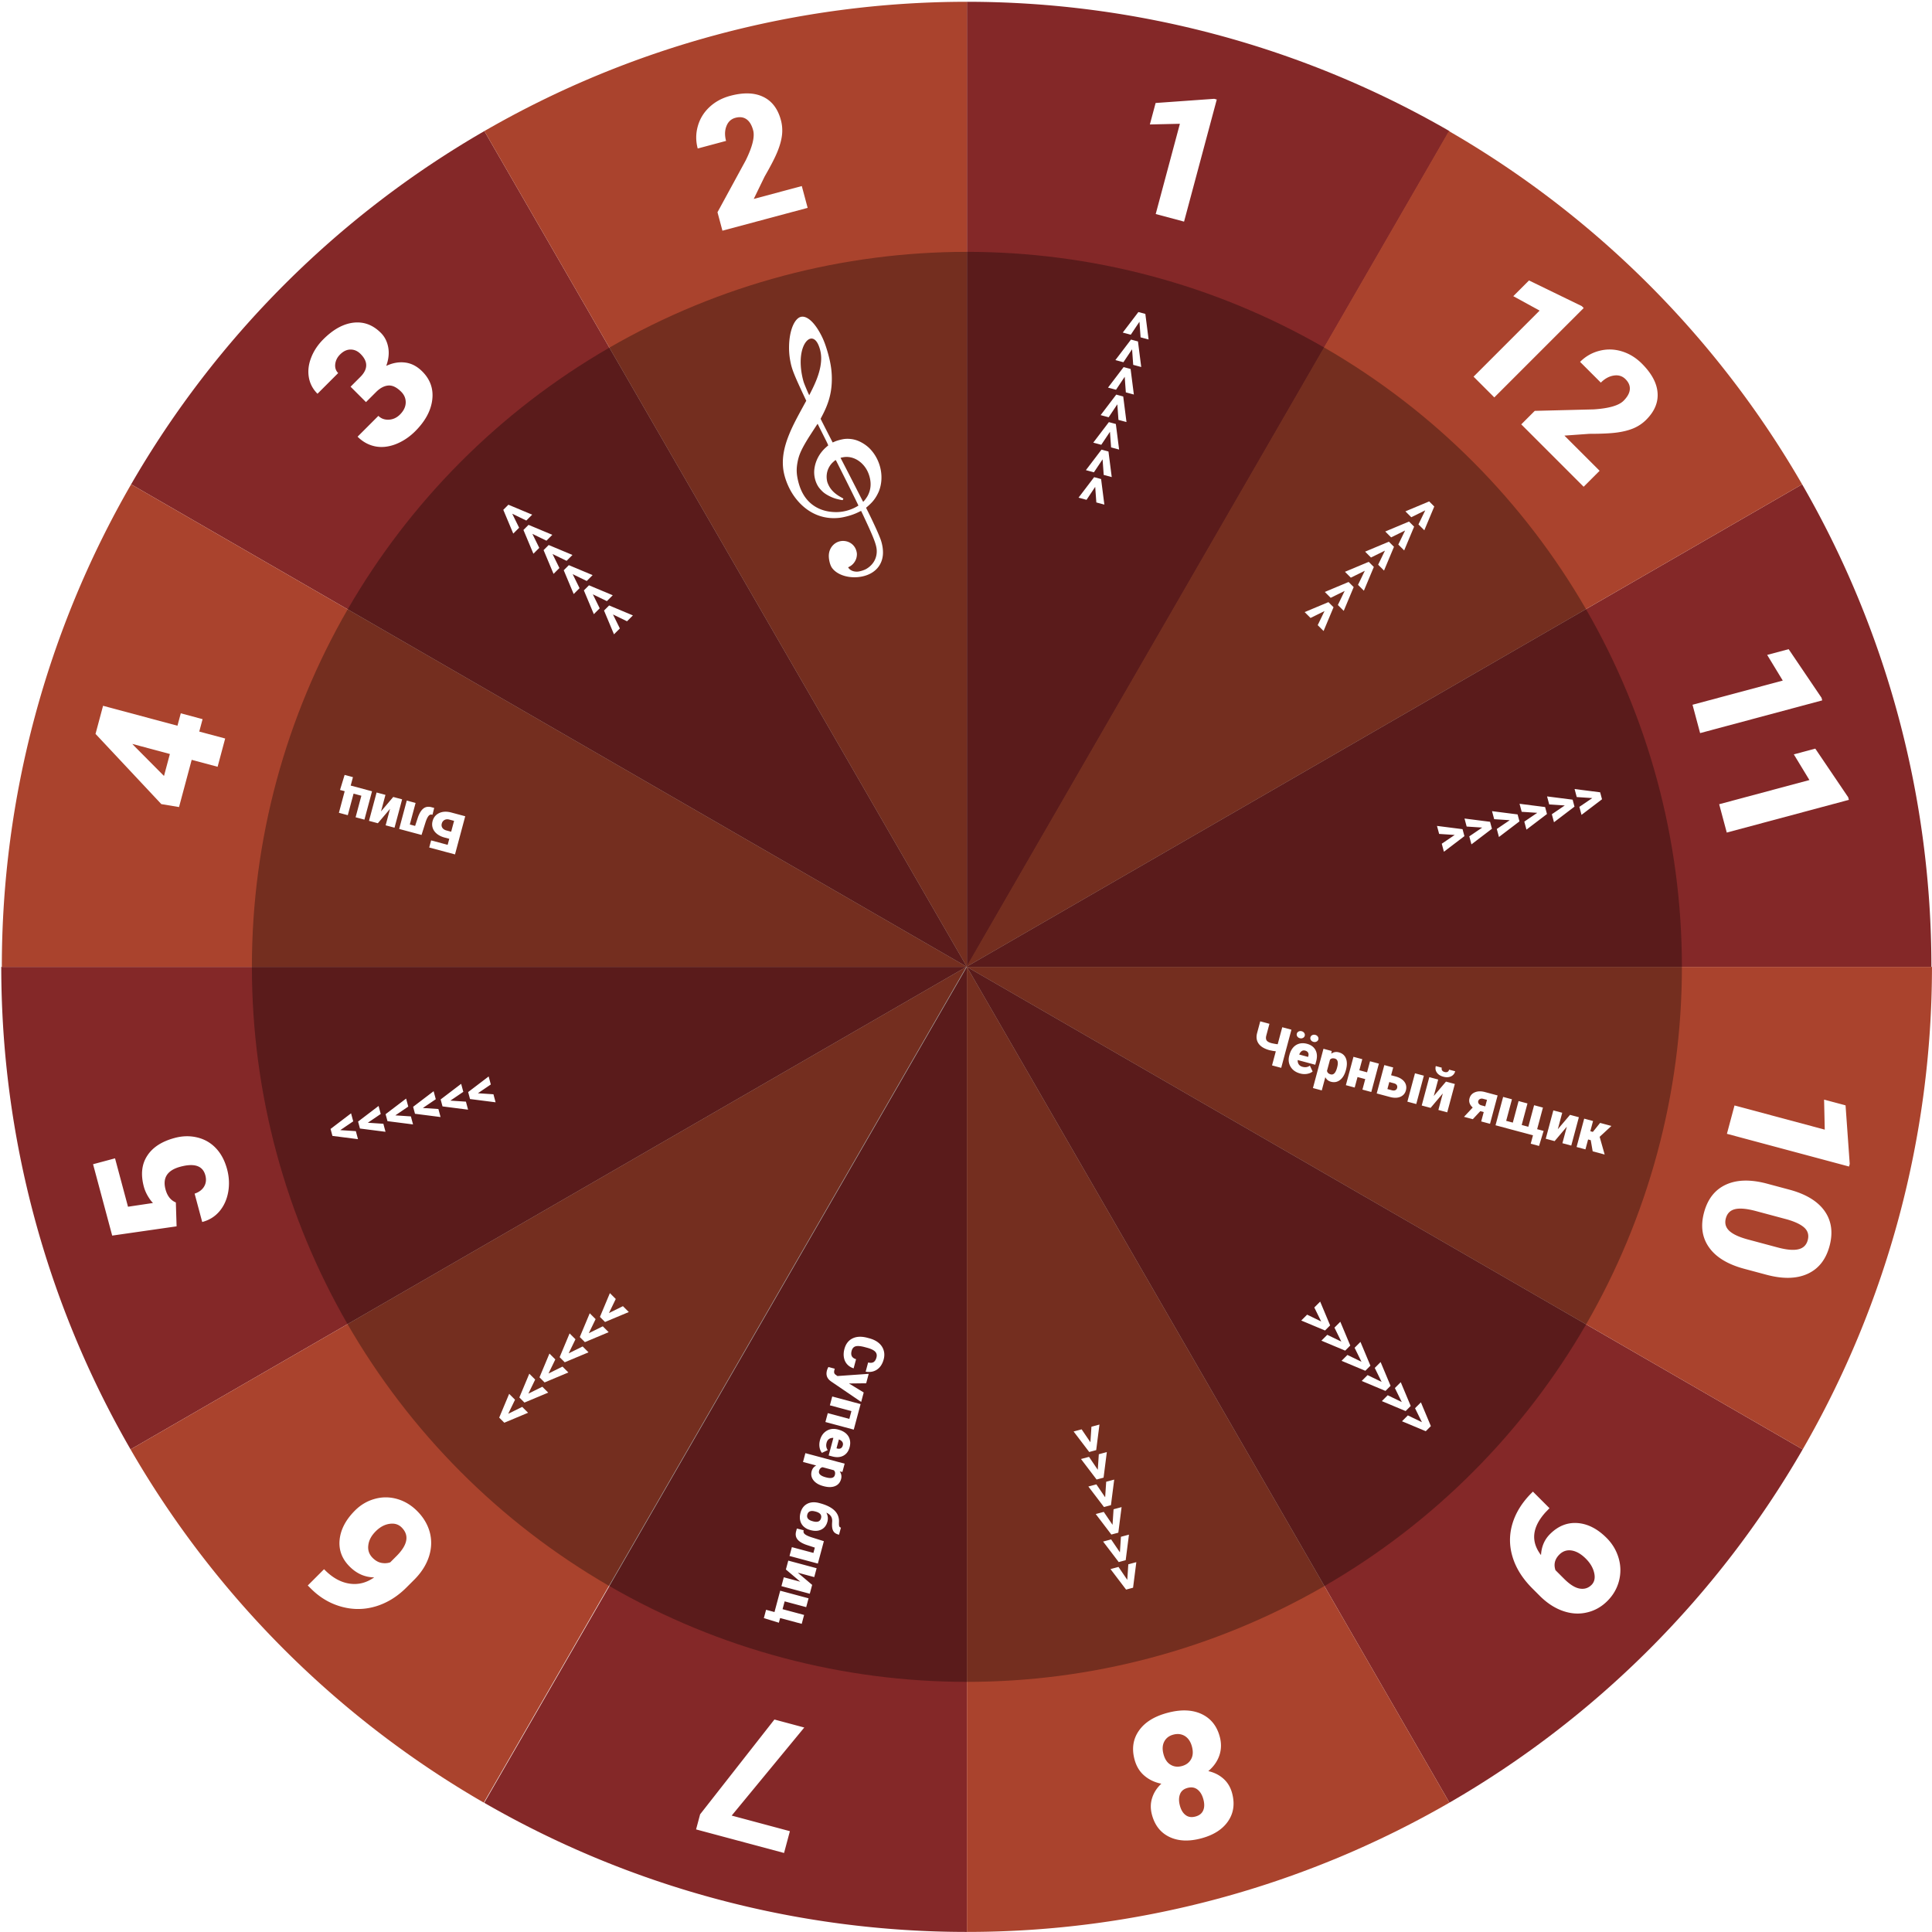 <svg width="1043" height="1043" fill="none" xmlns="http://www.w3.org/2000/svg"><path d="M521.985.964a520.999 520.999 0 01260.5 69.8l-260.5 451.2v-521zm-451.199 260.5a521 521 0 01190.699-190.7l260.5 451.2-451.2-260.5zm-.301 521a521 521 0 01-69.8-260.5h520.999l-451.2 260.5zm451.5 260.496c-91.455 0-181.372-23.99-260.574-69.717l260.574-451.279v520.996z" fill="#842828"/><path d="M973.184 782.464a520.994 520.994 0 01-190.699 190.699l-260.5-451.199 451.199 260.5zm-.301-521a520.998 520.998 0 0169.797 260.5H521.684l451.199-260.5z" fill="#842828"/><path d="M521.985.964a520.999 520.999 0 00-260.5 69.8l260.5 451.2v-521zm-451.199 260.5a520.999 520.999 0 00-69.8 260.5h520.999l-451.199-260.5zm-.301 521a520.993 520.993 0 00190.699 190.699l260.5-451.199-451.199 260.5zm451.5 260.496a520.998 520.998 0 00260.5-69.797l-260.5-451.199v520.996z" fill="#AA432D"/><path d="M973.184 782.464a521.01 521.01 0 0069.796-260.5H521.985l451.199 260.5zm-.301-521a520.998 520.998 0 00-190.699-190.7l-260.5 451.2 451.199-260.5z" fill="#AA432D"/><g filter="url(#filter0_i)"><circle cx="521.985" cy="521.964" r="386" fill="#000" fill-opacity=".32"/></g><path d="M639.219 119.645l-15.304-4.1 13.054-48.72-16.209.365 3.106-11.591 31.614-2.254 1.403.376-17.664 65.924zM377.962 979.467l40.112-51.174 16.119 4.319-39.187 47.54 31.423 8.42-3.154 11.768-47.497-12.723 2.184-8.15zm58.048-867.252l-46.002 12.326-2.67-9.961 15.221-27.954c3.629-7.346 4.974-12.77 4.036-16.271-.76-2.838-1.957-4.83-3.591-5.978-1.634-1.147-3.628-1.405-5.983-.774-2.324.622-3.944 2.124-4.859 4.504-.923 2.35-.988 5.005-.195 7.963l-15.304 4.1c-1.084-4.044-1.072-8.043.037-11.996 1.1-3.983 3.187-7.421 6.262-10.316 3.074-2.894 6.83-4.936 11.267-6.125 7.124-1.908 13.043-1.731 17.758.532 4.746 2.255 7.943 6.46 9.593 12.619.696 2.596.892 5.26.59 7.995-.311 2.703-1.129 5.689-2.454 8.955-1.302 3.229-3.611 7.713-6.925 13.454l-5.88 12.106 25.944-6.951 3.155 11.772zm185.873 867.466c-.858-3.199-.814-6.236.131-9.11.914-2.865 2.562-5.41 4.942-7.633-3.551-.698-6.608-2.144-9.169-4.337-2.553-2.163-4.319-5.07-5.298-8.723-1.577-5.886-.785-11.08 2.376-15.583 3.131-4.495 8.258-7.697 15.382-9.605 7.154-1.917 13.256-1.724 18.305.578 5.057 2.334 8.371 6.428 9.94 12.284.946 3.532.878 6.898-.206 10.1-1.083 3.202-3.074 6.033-5.974 8.492 3.203.727 5.933 2.099 8.188 4.115 2.255 2.016 3.811 4.624 4.668 7.824 1.537 5.735.803 10.785-2.201 15.148-3.004 4.364-7.812 7.432-14.422 9.203-6.671 1.787-12.398 1.543-17.182-.734-4.784-2.277-7.944-6.283-9.48-12.019zM628.121 947c.728 2.717 1.995 4.609 3.802 5.678 1.785 1.107 3.825 1.353 6.119.739 2.294-.615 3.952-1.852 4.974-3.711 1.031-1.829 1.182-4.102.454-6.819-.704-2.626-1.971-4.519-3.802-5.678-1.853-1.121-3.942-1.37-6.267-.747-2.263.606-3.887 1.85-4.872 3.732-.984 1.881-1.12 4.15-.408 6.806zm17.269 33.662c2.053-.55 3.441-1.65 4.163-3.3.701-1.611.732-3.609.093-5.993-.631-2.355-1.684-4.111-3.159-5.269-1.475-1.157-3.269-1.453-5.382-.887-2.082.558-3.443 1.699-4.081 3.423-.668 1.732-.687 3.775-.056 6.13.631 2.354 1.672 4.065 3.122 5.132 1.421 1.075 3.187 1.33 5.3.764zm186.536-141.129c.243-4.574 1.856-8.353 4.84-11.336 4.375-4.375 9.324-6.364 14.849-5.966 5.524.398 10.761 3.071 15.711 8.021 3.093 3.094 5.248 6.685 6.463 10.772 1.216 4.088 1.304 8.198.265 12.331-1.06 4.154-3.16 7.8-6.297 10.938-3.182 3.182-6.861 5.248-11.038 6.198-4.176.994-8.452.74-12.827-.762-4.353-1.481-8.463-4.11-12.33-7.889l-4.276-4.276c-5.326-5.325-8.894-10.993-10.706-17.004-1.834-5.988-1.867-11.965-.1-17.931 1.768-5.967 5.226-11.524 10.375-16.673l.696-.696 8.949 8.95-2.088 2.154c-7.314 8.066-8.143 15.788-2.486 23.169zm9.878-.265c-2.431 2.43-3.127 5.226-2.089 8.386l4.641 4.64c3.093 3.094 5.9 4.861 8.419 5.303 2.519.442 4.662-.221 6.43-1.988 1.569-1.569 2.044-3.724 1.425-6.464-.618-2.74-2.121-5.303-4.507-7.69-2.52-2.519-5.072-3.988-7.657-4.408-2.563-.398-4.784.343-6.662 2.221zm-35.096-624.721l-11.203-11.203 35.664-35.665-14.219-7.789 8.485-8.485 28.506 13.855 1.027 1.027-48.26 48.26zm48.227 48.227l-33.676-33.676 7.292-7.292 31.82-.795c8.176-.531 13.545-2.077 16.109-4.641 2.077-2.077 3.204-4.11 3.38-6.099.177-1.988-.596-3.844-2.32-5.568-1.701-1.701-3.812-2.353-6.331-1.956-2.497.376-4.828 1.647-6.993 3.812l-11.204-11.203c2.961-2.961 6.431-4.95 10.408-5.966 4-1.039 8.021-.95 12.065.265 4.044 1.215 7.69 3.447 10.938 6.695 5.215 5.215 8.021 10.43 8.419 15.645.42 5.237-1.624 10.109-6.132 14.617a21.476 21.476 0 01-6.629 4.508c-2.497 1.083-5.491 1.867-8.982 2.353-3.447.487-8.486.73-15.115.73l-13.424.961 18.993 18.992-8.618 8.618zM166.154 855.93l8.784-8.783.497.497c4.176 4.176 8.618 6.607 13.325 7.292 4.662.685 9.082-.442 13.258-3.381-4.994-.044-9.413-1.989-13.258-5.833-4.177-4.177-5.978-9.027-5.403-14.551.574-5.525 3.337-10.762 8.286-15.711 3.072-3.072 6.618-5.16 10.64-6.265 4-1.127 8.032-1.116 12.098.033 4.022 1.149 7.613 3.304 10.773 6.464 3.425 3.425 5.712 7.259 6.861 11.501 1.127 4.265.994 8.596-.398 12.993-1.392 4.398-3.955 8.508-7.69 12.33l-4.475 4.475c-4.971 4.972-10.496 8.375-16.572 10.209-6.121 1.834-12.286 1.9-18.496.199-6.209-1.702-11.722-4.961-16.539-9.778l-1.691-1.691zm35.035-14.882c1.481 1.481 3.061 2.375 4.74 2.685 1.679.309 3.259.21 4.74-.298l3.348-3.348c6.098-6.099 7.038-11.259 2.817-15.479-1.702-1.702-3.878-2.354-6.53-1.956-2.673.376-5.159 1.713-7.457 4.011-2.365 2.364-3.702 4.872-4.011 7.524-.354 2.652.431 4.939 2.353 6.861zM917.816 395.77l-4.1-15.304 48.719-13.054-8.42-13.856 11.591-3.105 17.759 26.251.376 1.403-65.925 17.665zm14.389 53.699l-4.101-15.304 48.719-13.054-8.42-13.855 11.592-3.106 17.758 26.251.377 1.404-65.925 17.664zM95.333 662.046l-34.766 4.997-10.325-38.532 11.863-3.178 7 26.125 13.486-2.012c-.925-.917-1.864-2.186-2.816-3.807-.96-1.652-1.666-3.323-2.12-5.013-1.754-6.55-1.154-12.098 1.802-16.643 2.917-4.567 7.877-7.788 14.88-9.665 4.226-1.132 8.314-1.208 12.265-.229 3.912.958 7.246 2.895 10.001 5.813 2.756 2.917 4.756 6.7 6.002 11.349 1.108 4.135 1.302 8.241.582 12.316-.75 4.083-2.329 7.547-4.737 10.392-2.439 2.854-5.533 4.767-9.284 5.74l-4.101-15.304c2.374-.798 4.085-2.082 5.132-3.85 1.046-1.769 1.266-3.785.66-6.049-1.375-5.132-5.866-6.678-13.473-4.64-7.033 1.885-9.708 5.966-8.026 12.245.954 3.561 2.813 5.91 5.576 7.046l.4 12.899zm93.93-453.286l5.271-5.27c4.176-4.176 4.22-8.308.132-12.396-1.591-1.591-3.381-2.387-5.369-2.387-2.011-.022-3.923.873-5.735 2.685-1.48 1.481-2.342 3.204-2.585 5.171-.221 1.944.309 3.557 1.591 4.839l-11.17 11.17c-2.541-2.541-4.099-5.513-4.674-8.916-.574-3.403-.165-6.905 1.227-10.507 1.392-3.646 3.591-6.972 6.596-9.977 5.369-5.37 10.816-8.364 16.341-8.983 5.524-.618 10.429 1.216 14.716 5.503 2.077 2.077 3.403 4.684 3.978 7.822.574 3.094.221 6.43-1.061 10.01 3.491-1.635 6.916-2.232 10.275-1.79 3.337.42 6.397 2.022 9.182 4.806 4.309 4.309 6.098 9.414 5.369 15.314-.729 5.899-3.789 11.545-9.181 16.937-3.16 3.16-6.696 5.502-10.607 7.027-3.911 1.48-7.623 1.856-11.137 1.127-3.535-.752-6.662-2.486-9.38-5.204l11.236-11.236c1.481 1.48 3.359 2.165 5.635 2.055 2.276-.111 4.287-1.039 6.033-2.785 1.966-1.966 2.994-4.077 3.082-6.331.067-2.276-.751-4.264-2.453-5.966-2.43-2.43-4.761-3.546-6.993-3.347-2.232.198-4.42 1.37-6.563 3.513l-5.436 5.436-8.32-8.32zM95.8 391.786l1.796-6.701 11.772 3.154-1.796 6.701 13.991 3.749-4.088 15.258-13.991-3.748-6.83 25.491-9.57-1.594-35.398-37.777-.136-.036 4.089-15.259L95.8 391.786zm-7.267 27.121l3.179-11.863-20.285-5.435 1.285 1.363 15.821 15.935zm843.752 193.185l4.101-15.304 48.719 13.054-.364-16.209 11.591 3.106 2.254 31.613-.376 1.404-65.925-17.664zm9.349 72.871c-8.905-2.386-15.234-6.233-18.988-11.542-3.762-5.279-4.668-11.555-2.719-18.83 1.965-7.335 5.916-12.359 11.851-15.071 5.936-2.712 13.326-2.884 22.17-.514l12.044 3.227c8.904 2.386 15.238 6.218 19 11.497 3.754 5.309 4.652 11.615 2.695 18.92-1.958 7.305-5.904 12.314-11.84 15.026-5.935 2.713-13.34 2.88-22.215.502l-11.998-3.215zm18.079-11.51c4.739 1.27 8.437 1.598 11.093.983 2.686-.607 4.389-2.254 5.108-4.94.704-2.626.131-4.834-1.719-6.624-1.858-1.759-4.978-3.275-9.361-4.546l-16.843-4.514c-4.92-1.318-8.693-1.666-11.319-1.043-2.595.631-4.253 2.29-4.973 4.976-.695 2.596-.107 4.808 1.765 6.636 1.902 1.837 5.218 3.405 9.949 4.705l16.3 4.367zM591.252 262.837l-4.68 6.996-4.33-1.16 8.426-11.072 3.764 1.008 1.761 13.802-4.329-1.16-.612-8.414zm3.981-14.856l-4.68 6.995-4.33-1.16 8.426-11.072 3.764 1.008 1.761 13.803-4.33-1.161-.611-8.413zm3.981-14.857l-4.681 6.996-4.329-1.16 8.426-11.073 3.764 1.009 1.761 13.802-4.33-1.16-.611-8.414zm3.98-14.857l-4.68 6.996-4.329-1.16 8.426-11.073 3.764 1.009 1.761 13.802-4.33-1.16-.612-8.414zm3.981-14.857l-4.68 6.996-4.329-1.16 8.426-11.072 3.764 1.008 1.761 13.802-4.33-1.16-.612-8.414zm3.981-14.856l-4.68 6.995-4.33-1.16 8.427-11.072 3.763 1.008 1.762 13.802-4.33-1.16-.612-8.413zm3.981-14.857l-4.68 6.996-4.33-1.161 8.427-11.072 3.763 1.009 1.761 13.802-4.329-1.16-.612-8.414zm-154.298 565.01c-1.416-.451-2.581-1.177-3.496-2.181-.904-1-1.486-2.223-1.746-3.667-.263-1.436-.174-2.974.266-4.615.725-2.707 2.178-4.603 4.359-5.687 2.181-1.084 4.88-1.194 8.096-.333l1.019.273c2.019.541 3.689 1.363 5.012 2.465 1.329 1.115 2.227 2.442 2.693 3.983.477 1.543.482 3.182.017 4.918-.67 2.499-1.868 4.332-3.596 5.497-1.718 1.167-3.76 1.545-6.127 1.133l1.327-4.952c1.265.298 2.25.224 2.957-.224.706-.448 1.222-1.28 1.548-2.497.331-1.236.112-2.265-.659-3.088-.77-.823-2.165-1.521-4.186-2.092l-1.457-.391c-2.198-.589-3.842-.736-4.932-.442-1.092.304-1.819 1.13-2.18 2.479-.306 1.142-.271 2.086.105 2.834.376.748 1.143 1.297 2.303 1.648l-1.323 4.939zm-2.508 8.169l7.949 4.86-1.369 5.107-16.198-11.028-.579-.443c-1.743-1.418-2.314-3.249-1.713-5.494a7.731 7.731 0 01.81-1.891l3.41.914-.167.623c-.179.669-.217 1.205-.112 1.607.093.409.366.766.821 1.069l.916.655 16.877-1.18-1.365 5.094-9.28.107zm-12.733 20.807l1.285-4.797 11.631 3.117 1.13-4.217-11.631-3.116 1.278-4.768 15.309 4.102-3.692 13.781-15.31-4.102zm-2.952 9.885c.629-2.349 1.837-4.062 3.622-5.141 1.795-1.076 3.815-1.313 6.06-.712l.396.107c1.566.419 2.871 1.077 3.914 1.974 1.042.905 1.739 2.002 2.091 3.289.362 1.29.339 2.7-.071 4.228-.576 2.15-1.701 3.669-3.374 4.555-1.664.889-3.689 1.013-6.075.374l-1.854-.497 2.54-9.48c-.904-.06-1.678.132-2.323.576-.644.444-1.089 1.123-1.334 2.038-.405 1.51-.192 2.83.637 3.962l-3.159 1.489c-.662-.814-1.091-1.834-1.289-3.059-.19-1.214-.117-2.448.219-3.703zm12.341 2.731c.374-1.396-.328-2.474-2.106-3.234l-1.289 4.811.368.099c.759.223 1.4.188 1.924-.107.533-.291.901-.815 1.103-1.569zm-10.571 21.962c-2.377-.637-4.134-1.684-5.27-3.141-1.129-1.445-1.45-3.078-.962-4.898.376-1.406 1.2-2.423 2.471-3.053l-7.146-1.915 1.278-4.768 21.196 5.679-1.194 4.457-1.453-.238c.886 1.219 1.13 2.573.731 4.063-.506 1.887-1.597 3.167-3.273 3.84-1.668.675-3.718.687-6.152.035l-.226-.061zm1.575-4.688c2.716.727 4.287.299 4.712-1.286.303-1.132.1-1.995-.611-2.59l-6.027-1.615c-.96.188-1.59.838-1.888 1.951-.407 1.519.695 2.653 3.304 3.403l.51.137zm.688 23.918c-.536 1.999-1.616 3.408-3.24 4.227-1.628.827-3.573.938-5.837.331l-.198-.053c-1.434-.384-2.623-1.021-3.567-1.911a6.33 6.33 0 01-1.843-3.254c-.296-1.272-.243-2.658.159-4.158.606-2.264 1.817-3.876 3.631-4.835 1.811-.95 3.991-1.084 6.537-.402l.453.121c3.485.954 6.076 2.265 7.773 3.933 1.696 1.668 2.492 3.736 2.386 6.205-.045 1.11-.002 1.855.13 2.234.137.391.442.649.914.776l-1.028 3.834c-1.179-.316-2.026-.74-2.54-1.272-.517-.523-.872-1.235-1.066-2.136-.186-.889-.22-2.081-.103-3.576.093-1.178-.118-2.165-.632-2.96-.508-.783-1.337-1.445-2.486-1.985.819 1.584 1.005 3.211.557 4.881zm-3.44-1.878c.468-1.745-.506-2.941-2.921-3.588l-.226-.06c-2.368-.635-3.788-.07-4.26 1.694-.458 1.707.44 2.883 2.694 3.527l.453.122c2.367.634 3.788.069 4.26-1.695zm-1.709 24.489L426.221 840l1.277-4.768 11.631 3.116.766-2.858-4.615-1.51c-2.273-.801-3.868-1.789-4.786-2.965-.919-1.177-1.154-2.62-.706-4.329l.402-1.5 3.666.921-.076.511c-.094.652.201 1.231.884 1.738.69.518 1.802 1.029 3.335 1.531l6.769 2.132-3.238 12.083zm-3.082 11.504l-1.281 4.782-15.31-4.102 1.281-4.783 8.915 2.389-7.789-6.591 1.286-4.797 15.309 4.103-1.285 4.796-8.886-2.381 7.76 6.584zm-1.941 7.244l-1.278 4.768-11.631-3.116-1.129 4.216 11.63 3.117-1.285 4.796-11.659-3.124-.675 2.519-8.116-2.478 1.205-4.5 4.542 1.217 3.086-11.517 15.31 4.102zm152.155-84.239l.555-8.398 4.33-1.16-1.761 13.802-3.764 1.008-8.426-11.072 4.329-1.16 4.737 6.98zm3.981 14.857l.555-8.398 4.33-1.161-1.761 13.803-3.764 1.008-8.426-11.072 4.329-1.16 4.737 6.98zm3.981 14.857l.555-8.399 4.33-1.16-1.762 13.802-3.763 1.009-8.427-11.073 4.33-1.16 4.737 6.981zm3.981 14.857l.555-8.399 4.33-1.16-1.762 13.802-3.763 1.009-8.427-11.073 4.33-1.16 4.737 6.981zm3.981 14.857l.555-8.399 4.329-1.16-1.761 13.802-3.764 1.008-8.426-11.072 4.33-1.16 4.737 6.981zm3.98 14.856l.556-8.398 4.329-1.16-1.761 13.802-3.764 1.008-8.426-11.072 4.33-1.16 4.736 6.98z" fill="#fff"/><g clip-path="url(#clip0)"><path d="M431.089 171.642c-2.965 2.069-4.952 7.965-5.108 15.163-.064 3.228.195 5.935.878 9.166.82 3.847 2.186 7.181 7.901 19.315l.504 1.062-1.822 3.329c-4.27 7.812-5.884 11.048-7.524 15.121-2.67 6.633-3.675 12.199-3.171 17.604.466 5.019 2.775 10.998 5.985 15.515 5.572 7.819 13.346 11.995 21.942 11.799 2.228-.044 3.732-.262 6.287-.899 2.556-.637 4.665-1.407 6.725-2.444.768-.388 1.176-.559 1.218-.489.182.277 3.095 6.544 4.3 9.211 3.366 7.484 4.253 10.309 4.1 13.129-.202 3.745-2.208 6.914-5.624 8.91-1.246.73-3.627 1.447-4.914 1.477-1.844.043-3.417-.537-4.383-1.624-.301-.326-.516-.639-.492-.681.023-.042.343-.235.723-.422 1.959-1.021 3.461-3.059 3.854-5.268.214-1.25.188-1.978-.154-3.214-.807-2.917-3.258-4.982-6.329-5.323-4.541-.506-8.41 3.016-8.546 7.757-.06 2.27.659 5.164 1.625 6.589 2.898 4.23 10.088 6.255 16.78 4.707 6.497-1.494 10.502-5.964 10.823-12.099.121-2.391-.339-5.276-1.271-7.843-1.038-2.864-3.585-8.486-6.701-14.767l-1.152-2.308.294-.245c2.657-2.252 3.982-3.751 5.286-5.956.5-.851 1.116-2.083 1.367-2.737 2.97-7.533 1.02-16.775-4.807-22.855-1.179-1.226-2.646-2.35-4.293-3.283-2.838-1.608-5.589-2.271-8.814-2.114-1.464.067-4.47.805-5.943 1.47-.591.268-1.094.477-1.122.462-.027-.016-4.022-7.829-5.569-10.891l-.937-1.865.935-1.811c3.254-6.212 4.779-11.501 5.073-17.524.276-5.586-.421-10.634-2.355-17.161-1.27-4.294-2.363-6.98-4.092-10.062-3.922-7.004-8.363-10.059-11.477-7.901zm7.506 11.183c1.572.324 2.881 2.016 3.828 4.976 1.044 3.224 1.166 6.365.437 10.267-.739 3.87-2.266 7.97-4.995 13.335l-.996 1.969-.326-.669c-.546-1.133-1.986-4.563-2.483-5.896-.518-1.41-1.137-4.11-1.443-6.313-.835-5.885-.231-11.212 1.654-14.652 1.222-2.205 2.815-3.323 4.324-3.017zm3.632 47.635c.459.9 1.764 3.504 2.907 5.779 2.099 4.17 2.149 4.308 1.761 4.427-.054.015-.553.445-1.114.95-3.497 3.139-5.674 7.337-6.169 11.874-.336 3.175.468 6.629 2.157 9.232.627.959 1.904 2.368 2.868 3.152 1.538 1.255 4.046 2.557 6.269 3.249 1.111.347 3.732.917 3.949.857.086-.024.218-.224.3-.433l.138-.388-1.495-.847c-3.23-1.803-5.37-3.966-6.599-6.637-.522-1.128-.725-1.819-.853-2.916-.39-3.137.544-6.174 2.614-8.521.571-.636 1.907-1.8 2.167-1.872.054-.015.414.61.791 1.381.39.779 1.93 3.855 3.435 6.847 3.642 7.256 8.101 16.283 8.058 16.341-.012.039-.453.301-.978.598-3.165 1.809-6.981 2.865-10.572 2.925-6.493.116-12.007-2.094-15.864-6.373-2.361-2.627-4.045-6.013-5.083-10.231-.96-3.89-1.054-6.677-.372-10.286.592-3.175 1.502-5.54 3.566-9.262.707-1.282 2.036-3.482 2.95-4.902 3.838-5.918 4.298-6.617 4.325-6.601.014.007.396.754.844 1.657zm14.56 16.212c3.091-.05 6.114 1.215 8.559 3.597 1.949 1.9 3.293 4.224 4.073 7.043 1.024 3.744.71 7.123-.992 10.337-.647 1.206-2.256 3.32-2.464 3.203-.069-.039-.499-.877-3.998-7.742-2.939-5.77-7.959-15.517-8.123-15.775-.119-.177-.079-.2.958-.417a12.174 12.174 0 011.987-.246z" fill="#fff"/></g><path d="M330.916 331.724l3.718 7.55-3.169 3.17-5.376-12.834 2.755-2.755 12.834 5.376-3.17 3.17-7.592-3.677zm-10.876-10.876l3.718 7.551-3.169 3.169-5.376-12.833 2.755-2.756 12.834 5.376-3.17 3.17-7.592-3.677zm-10.876-10.876l3.718 7.551-3.169 3.169-5.376-12.833 2.755-2.756 12.834 5.376-3.17 3.17-7.592-3.677zm-10.876-10.876l3.718 7.551-3.169 3.169-5.376-12.833 2.755-2.755 12.834 5.375-3.17 3.17-7.592-3.677zm-10.876-10.876l3.719 7.551-3.17 3.169-5.376-12.833 2.755-2.755 12.834 5.375-3.17 3.17-7.592-3.677zm-10.876-10.876l3.719 7.551-3.17 3.169-5.376-12.833 2.755-2.755 12.834 5.375-3.169 3.17-7.593-3.677zM713.25 713.4l-3.719-7.551 3.17-3.17 5.375 12.834-2.755 2.755-12.833-5.376 3.169-3.169 7.593 3.677zm10.876 10.876l-3.719-7.551 3.17-3.17 5.375 12.834-2.755 2.755-12.833-5.376 3.169-3.169 7.593 3.677zm10.875 10.876l-3.718-7.551 3.17-3.17 5.375 12.834-2.755 2.755-12.833-5.376 3.169-3.17 7.592 3.678zm10.876 10.875l-3.718-7.551 3.169-3.169 5.376 12.833-2.755 2.756-12.834-5.376 3.17-3.17 7.592 3.677zm10.876 10.876l-3.718-7.551 3.169-3.169 5.376 12.833-2.755 2.756-12.834-5.376 3.17-3.17 7.592 3.677zm10.876 10.876l-3.718-7.551 3.169-3.169 5.376 12.833-2.755 2.756-12.834-5.376 3.17-3.17 7.592 3.677zM232.743 453.694l8.928 2.393.872-3.255-2.561-.686c-1.632-.437-3.001-1.102-4.106-1.995-1.106-.893-1.857-1.938-2.253-3.136-.409-1.192-.438-2.443-.087-3.754.544-2.028 1.74-3.472 3.587-4.332 1.839-.862 4.027-.953 6.564-.273l7.471 2.002-5.52 20.601-13.923-3.73 1.028-3.835zm10.823-4.682l1.574-5.872-2.547-.682c-1.009-.271-1.882-.202-2.619.208-.746.406-1.239 1.058-1.479 1.954-.227.849-.118 1.611.328 2.287.446.675 1.187 1.152 2.225 1.43l2.518.675zm-28.077-1.503l4.102-15.309 4.768 1.277-3.116 11.631 2.858.766 1.51-4.615c.801-2.273 1.789-3.868 2.966-4.786 1.176-.919 2.619-1.154 4.329-.706l1.499.402-.921 3.666-.51-.076c-.653-.094-1.232.2-1.739.884-.518.69-1.028 1.802-1.53 3.335l-2.133 6.769-12.083-3.238zm-11.503-3.082l-4.783-1.282 4.102-15.309 4.783 1.281-2.389 8.914 6.591-7.788 4.797 1.286-4.102 15.309-4.797-1.285 2.381-8.886-6.583 7.76zm-7.245-1.941l-4.768-1.278 3.116-11.631-4.216-1.13-3.117 11.631-4.796-1.285 3.124-11.659-2.519-.675 2.478-8.117 4.5 1.206-1.217 4.542 11.517 3.086-4.102 15.31zm500.444 113.398l-5.52 20.601-4.953-1.327 2.04-7.612-1.507-.207-1.855-.376c-2.773-.743-4.735-1.91-5.886-3.503-1.148-1.601-1.436-3.508-.863-5.721l1.706-6.367 4.966 1.331-1.687 6.296c-.3 1.123-.249 2.006.155 2.65.415.637 1.293 1.135 2.632 1.494l.429.1c1.175.254 2.152.42 2.93.497l2.46-9.183 4.953 1.327zm4.69 23.64c-2.348-.629-4.062-1.836-5.141-3.622-1.076-1.794-1.313-3.814-.712-6.059l.107-.396c.419-1.566 1.077-2.871 1.974-3.915.905-1.041 2.002-1.738 3.29-2.091 1.29-.362 2.699-.338 4.227.071 2.15.577 3.669 1.701 4.555 3.374.889 1.664 1.014 3.689.374 6.076l-.497 1.853-9.48-2.54c-.06.904.132 1.678.576 2.323.444.645 1.123 1.09 2.038 1.335 1.51.404 2.83.192 3.962-.637l1.489 3.159c-.814.661-1.834 1.091-3.059 1.288a8.855 8.855 0 01-3.703-.219zm2.731-12.34c-1.396-.374-2.474.328-3.234 2.106l4.811 1.289.099-.368c.223-.759.188-1.401-.107-1.924-.291-.534-.815-.901-1.569-1.103zm-4.508-9.155c.139-.519.46-.908.965-1.167.513-.257 1.072-.304 1.676-.142.603.162 1.059.481 1.366.957.316.479.405.978.266 1.497-.139.519-.465.907-.979 1.163-.504.26-1.058.308-1.662.146-.604-.161-1.064-.482-1.38-.961-.307-.476-.391-.974-.252-1.493zm7.343 1.968c.139-.519.461-.908.965-1.167.514-.257 1.072-.304 1.676-.143.604.162 1.059.481 1.366.958.317.479.405.978.266 1.497-.139.519-.465.906-.979 1.163-.504.259-1.058.308-1.661.146-.604-.162-1.064-.482-1.381-.961-.307-.477-.391-.974-.252-1.493zm19.127 17.757c-.637 2.378-1.684 4.134-3.141 5.27-1.445 1.13-3.077 1.451-4.898.963-1.405-.377-2.423-1.201-3.053-2.471l-1.915 7.145-4.768-1.278 5.679-21.195 4.457 1.194-.237 1.453c1.218-.887 2.572-1.131 4.063-.731 1.886.505 3.166 1.596 3.839 3.273.675 1.667.687 3.717.035 6.151l-.061.226zm-4.688-1.574c.728-2.717.299-4.288-1.286-4.712-1.131-.304-1.995-.1-2.589.61l-1.616 6.028c.188.96.838 1.589 1.951 1.887 1.519.407 2.653-.694 3.403-3.304l.137-.509zm18.416 13.336l-4.783-1.282 1.521-5.674-4.174-1.118-1.521 5.674-4.768-1.278 4.102-15.309 4.768 1.277-1.6 5.971 4.175 1.119 1.599-5.971 4.783 1.281-4.102 15.31zm10.701-9.037l2.448.656c1.415.379 2.598.943 3.55 1.694.951.75 1.596 1.626 1.935 2.626.338 1.001.357 2.062.056 3.185-.442 1.651-1.44 2.809-2.993 3.474-1.541.659-3.416.693-5.623.101l-7.145-1.914 4.102-15.31 4.796 1.285-1.126 4.203zm13.579 15.543l-4.797-1.286 4.103-15.309 4.796 1.285-4.102 15.31zm-14.561-11.879l-1.016 3.792 2.42.649c.726.194 1.336.181 1.831-.041.506-.228.836-.63.99-1.205.152-.566.091-1.078-.18-1.535-.272-.457-.814-.794-1.625-1.011l-2.42-.649zm30.605-.231l4.783 1.281-4.103 15.31-4.782-1.281 2.388-8.915-6.59 7.788-4.797-1.285 4.102-15.309 4.797 1.285-2.381 8.886 6.583-7.76zm4.969-5.584c-.346 1.292-1.103 2.212-2.271 2.758-1.167.547-2.543.608-4.128.183-1.585-.424-2.746-1.165-3.484-2.222s-.934-2.232-.587-3.524l3.24.868c-.152.566-.096 1.056.167 1.47.275.407.724.694 1.346.861.623.167 1.145.145 1.565-.066.432-.218.727-.619.884-1.204l3.268.876zm22.905 13.053l-4.102 15.309-4.754-1.274 1.357-5.065-1.839-.493-4.06 4.341-4.754-1.273 4.714-5.031c-.798-.679-1.352-1.444-1.659-2.295-.299-.848-.327-1.725-.084-2.63.417-1.557 1.377-2.649 2.88-3.278 1.505-.638 3.262-.703 5.269-.195l7.032 1.884zm-10.458 3.036c-.124.462-.043.914.243 1.354.299.434.747.741 1.346.922l2.193.588.944-3.524-2.122-.568c-.623-.167-1.179-.129-1.669.114s-.801.614-.935 1.114zm18.198-.962l-3.116 11.63 3.579.96 3.117-11.631 4.796 1.285-3.116 11.631 3.58.959 3.116-11.631 4.768 1.278-3.124 11.659 3.495.936-2.478 8.117-4.485-1.202 1.217-4.542-20.22-5.417 4.103-15.31 4.768 1.278zm31.341 8.397l4.782 1.282-4.102 15.309-4.783-1.281 2.389-8.914-6.591 7.788-4.796-1.285 4.102-15.31 4.796 1.285-2.381 8.886 6.584-7.76zm11.197 13.677l-1.429-.383-1.433 5.348-4.783-1.281 4.102-15.31 4.783 1.282-1.475 5.504 1.373.368 3.908-4.852 6.113 1.638-6.367 5.876.014.004 2.703 9.55-6.466-1.732-1.043-6.012zM715.048 329.895l-7.551 3.718-3.169-3.169 12.833-5.376 2.756 2.755-5.376 12.834-3.17-3.17 3.677-7.592zm10.876-10.876l-7.551 3.718-3.169-3.169 12.833-5.376 2.755 2.755-5.375 12.834-3.17-3.17 3.677-7.592zm10.876-10.876l-7.551 3.718-3.169-3.169 12.833-5.376 2.755 2.755-5.375 12.834-3.17-3.17 3.677-7.592zm10.876-10.876l-7.551 3.718-3.17-3.169 12.834-5.376 2.755 2.755-5.376 12.834-3.169-3.17 3.677-7.592zm10.876-10.876l-7.551 3.718-3.17-3.169 12.834-5.376 2.755 2.755-5.376 12.834-3.169-3.17 3.677-7.592zm10.876-10.876l-7.551 3.719-3.17-3.17 12.834-5.376 2.755 2.755-5.376 12.834-3.169-3.17 3.677-7.592zM328.745 708.856l7.551-3.718 3.169 3.169-12.833 5.376-2.756-2.755 5.376-12.834 3.17 3.17-3.677 7.592zm-10.876 10.876l7.551-3.718 3.169 3.169-12.833 5.376-2.756-2.755 5.376-12.834 3.17 3.17-3.677 7.592zm-10.876 10.876l7.551-3.719 3.169 3.17-12.833 5.376-2.755-2.755 5.375-12.834 3.17 3.17-3.677 7.592zm-10.876 10.876l7.551-3.719 3.169 3.17-12.833 5.376-2.755-2.755 5.375-12.834 3.17 3.17-3.677 7.592zm-10.876 10.876l7.551-3.719 3.17 3.17-12.834 5.376-2.755-2.756 5.376-12.833 3.169 3.169-3.677 7.593zm-10.876 10.876l7.551-3.719 3.17 3.17-12.834 5.376-2.755-2.756 5.376-12.833 3.169 3.169-3.677 7.593zm510.96-312.484l-8.399-.555-1.16-4.33 13.802 1.761 1.008 3.764-11.072 8.426-1.16-4.329 6.981-4.737zm14.856-3.981l-8.398-.555-1.16-4.33 13.802 1.762 1.008 3.763-11.072 8.427-1.16-4.33 6.98-4.737zm14.857-3.981l-8.399-.555-1.16-4.33 13.802 1.762 1.009 3.763-11.072 8.427-1.161-4.33 6.981-4.737zm14.857-3.981l-8.399-.555-1.16-4.329 13.802 1.761 1.009 3.764-11.073 8.426-1.16-4.33 6.981-4.737zm14.857-3.98l-8.399-.556-1.16-4.329 13.802 1.761 1.008 3.764-11.072 8.426-1.16-4.33 6.981-4.736zm14.856-3.981l-8.398-.555-1.16-4.33 13.802 1.761 1.008 3.764-11.072 8.426-1.16-4.33 6.98-4.736zM257.99 590.194l8.398.555 1.161 4.33-13.803-1.762-1.008-3.763 11.072-8.427 1.16 4.33-6.98 4.737zm-14.857 3.981l8.399.555 1.16 4.329-13.802-1.761-1.009-3.764 11.073-8.426 1.16 4.33-6.981 4.737zm-14.857 3.98l8.399.556 1.16 4.329-13.802-1.761-1.009-3.764 11.073-8.426 1.16 4.33-6.981 4.736zm-14.857 3.981l8.399.555 1.16 4.33-13.802-1.761-1.008-3.764 11.072-8.426 1.16 4.33-6.981 4.736zm-14.856 3.981l8.398.555 1.16 4.33-13.802-1.761-1.008-3.764 11.072-8.426 1.16 4.329-6.98 4.737zm-14.857 3.981l8.399.555 1.16 4.33-13.802-1.761-1.009-3.764 11.072-8.426 1.161 4.329-6.981 4.737z" fill="#fff"/><defs><clipPath id="clip0"><path fill="#fff" transform="rotate(-15.466 866.862 -1352.238)" d="M0 0h72v144H0z"/></clipPath><filter id="filter0_i" x="135.985" y="135.964" width="772" height="772" filterUnits="userSpaceOnUse" color-interpolation-filters="sRGB"><feFlood flood-opacity="0" result="BackgroundImageFix"/><feBlend in="SourceGraphic" in2="BackgroundImageFix" result="shape"/><feColorMatrix in="SourceAlpha" values="0 0 0 0 0 0 0 0 0 0 0 0 0 0 0 0 0 0 127 0" result="hardAlpha"/><feMorphology radius="4" in="SourceAlpha" result="effect1_innerShadow"/><feOffset/><feGaussianBlur stdDeviation="8"/><feComposite in2="hardAlpha" operator="arithmetic" k2="-1" k3="1"/><feColorMatrix values="0 0 0 0 0 0 0 0 0 0 0 0 0 0 0 0 0 0 0.5 0"/><feBlend in2="shape" result="effect1_innerShadow"/></filter></defs></svg>
